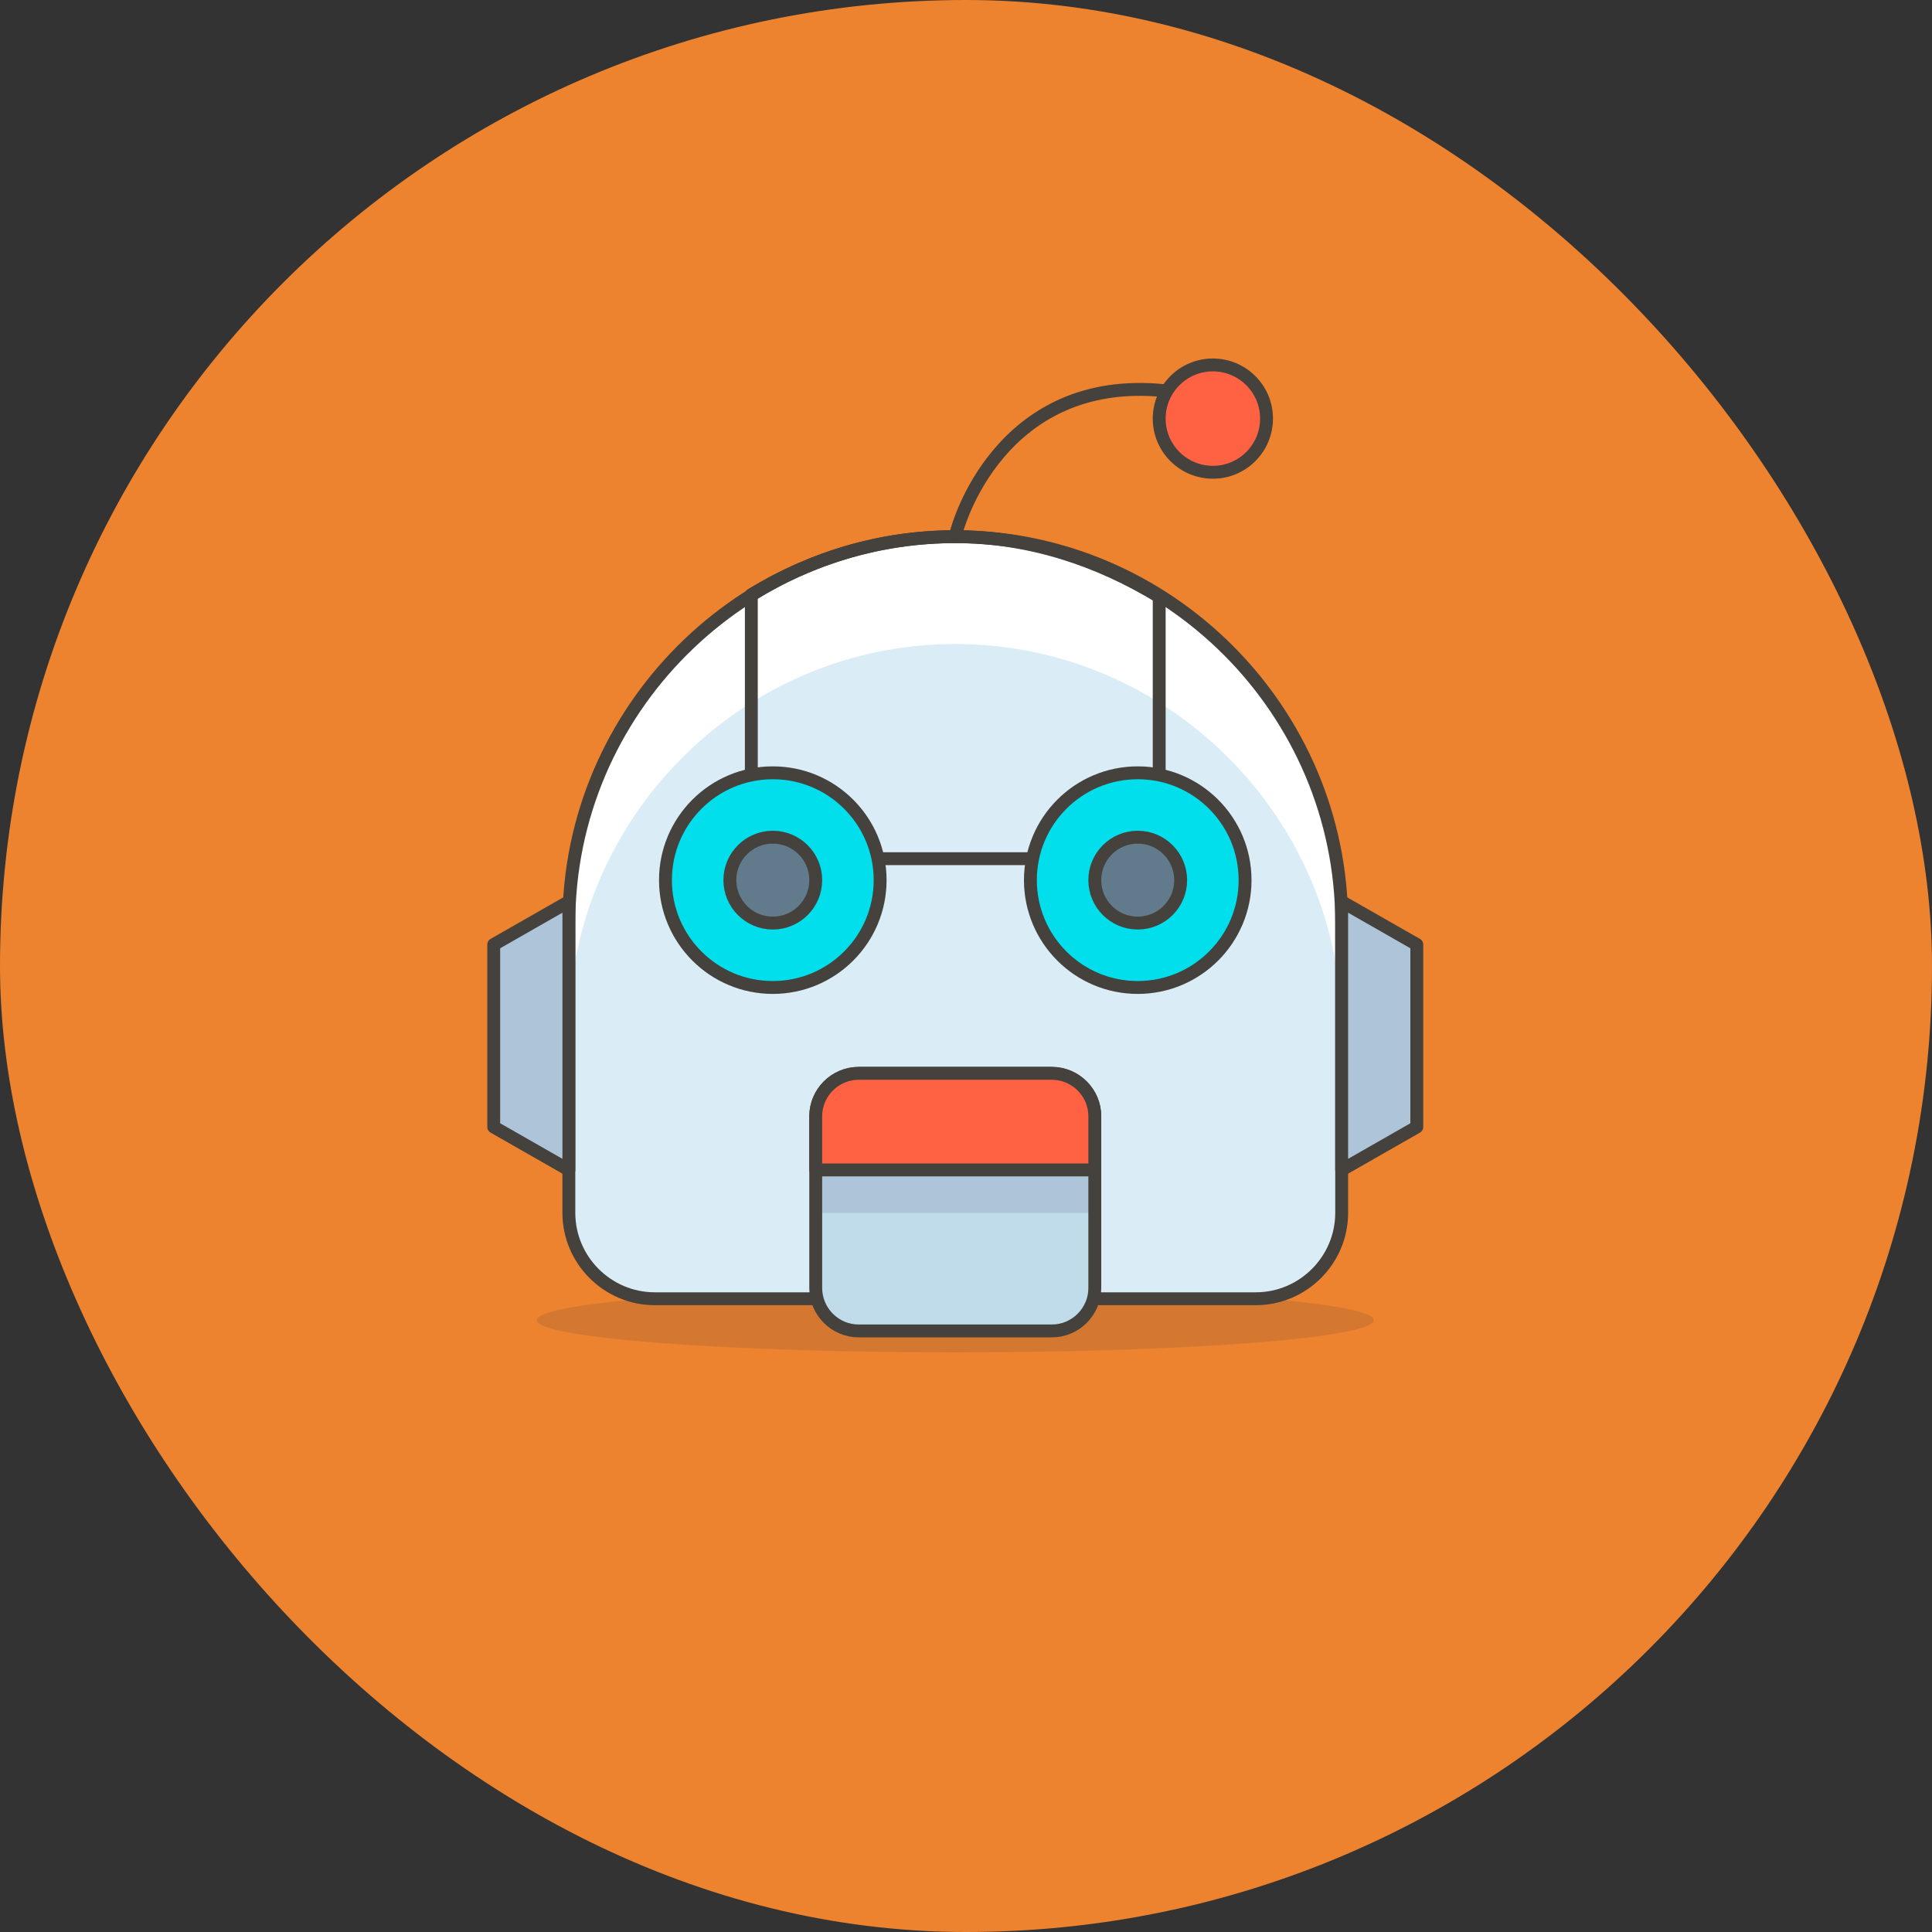 <svg width="150" height="150" viewBox="0 0 150 150" fill="none" xmlns="http://www.w3.org/2000/svg">
<rect x="0" y="0" width="150" height="150" fill="#333333" stroke="none"/>
<rect width="150" height="150" rx="75" fill="#ED832F"/>
<path opacity="0.15" d="M74.166 105C92.116 105 106.667 103.881 106.667 102.5C106.667 101.119 92.116 100 74.166 100C56.217 100 41.666 101.119 41.666 102.5C41.666 103.881 56.217 105 74.166 105Z" fill="#45413C"/>
<path d="M104.167 94.167C104.167 97.834 101.167 100.834 97.5 100.834H50.833C47.166 100.834 44.166 97.834 44.166 94.167V71.667C44.166 55.167 57.666 41.667 74.166 41.667C90.666 41.667 104.167 55.167 104.167 71.667V94.167Z" fill="#DAEDF7"/>
<path d="M74.166 41.667C57.666 41.667 44.166 55.167 44.166 71.667V80C44.166 63.5 57.666 50 74.166 50C90.666 50 104.167 63.5 104.167 80V71.667C104.167 55.167 90.666 41.667 74.166 41.667Z" fill="white"/>
<path d="M104.167 94.167C104.167 97.834 101.167 100.834 97.5 100.834H50.833C47.166 100.834 44.166 97.834 44.166 94.167V71.667C44.166 55.167 57.666 41.667 74.166 41.667C90.666 41.667 104.167 55.167 104.167 71.667V94.167Z" stroke="#45413C" stroke-miterlimit="10" stroke-linecap="round" stroke-linejoin="round"/>
<path d="M85 100C85 101.833 83.5 103.333 81.667 103.333H66.667C64.833 103.333 63.333 101.833 63.333 100V86.667C63.333 84.834 64.833 83.334 66.667 83.334H81.667C83.5 83.334 85 84.834 85 86.667V100Z" fill="#C0DCEB"/>
<path d="M63.333 90.834H85V94.167H63.333V90.834Z" fill="#ADC4D9"/>
<path d="M110 87.5L104.167 90.833V70L110 73.333V87.5Z" fill="#ADC4D9" stroke="#45413C" stroke-miterlimit="10" stroke-linecap="round" stroke-linejoin="round"/>
<path d="M38.333 87.5L44.167 90.833V70L38.333 73.333V87.5Z" fill="#ADC4D9" stroke="#45413C" stroke-miterlimit="10" stroke-linecap="round" stroke-linejoin="round"/>
<path d="M74.166 41.667C74.5 40 78.333 28.334 91.666 30.5" stroke="#45413C" stroke-miterlimit="10" stroke-linecap="round" stroke-linejoin="round"/>
<path d="M94.167 36.667C96.468 36.667 98.333 34.801 98.333 32.5C98.333 30.199 96.468 28.334 94.167 28.334C91.865 28.334 90 30.199 90 32.5C90 34.801 91.865 36.667 94.167 36.667Z" fill="#FF6242" stroke="#45413C" stroke-miterlimit="10" stroke-linecap="round" stroke-linejoin="round"/>
<path d="M85 100C85 101.833 83.5 103.333 81.667 103.333H66.667C64.833 103.333 63.333 101.833 63.333 100V86.667C63.333 84.834 64.833 83.334 66.667 83.334H81.667C83.5 83.334 85 84.834 85 86.667V100Z" stroke="#45413C" stroke-miterlimit="10" stroke-linecap="round" stroke-linejoin="round"/>
<path d="M85 90.834H63.333V86.667C63.333 84.834 64.833 83.334 66.667 83.334H81.667C83.5 83.334 85 84.834 85 86.667V90.834Z" fill="#FF6242" stroke="#45413C" stroke-miterlimit="10" stroke-linecap="round" stroke-linejoin="round"/>
<path d="M90 46.334C85.333 43.5 80 41.667 74.167 41.667C68.333 41.667 63 43.334 58.333 46.167V66.667H90V46.334Z" stroke="#45413C" stroke-miterlimit="10" stroke-linecap="round" stroke-linejoin="round"/>
<path d="M88.333 76.667C92.936 76.667 96.667 72.936 96.667 68.333C96.667 63.731 92.936 60 88.333 60C83.731 60 80 63.731 80 68.333C80 72.936 83.731 76.667 88.333 76.667Z" fill="#00DFEB" stroke="#45413C" stroke-miterlimit="10" stroke-linecap="round" stroke-linejoin="round"/>
<path d="M88.333 71.667C90.174 71.667 91.667 70.174 91.667 68.333C91.667 66.492 90.174 65 88.333 65C86.492 65 85 66.492 85 68.333C85 70.174 86.492 71.667 88.333 71.667Z" fill="#627B8C" stroke="#45413C" stroke-miterlimit="10" stroke-linecap="round" stroke-linejoin="round"/>
<path d="M60 76.667C64.602 76.667 68.333 72.936 68.333 68.333C68.333 63.731 64.602 60 60 60C55.398 60 51.666 63.731 51.666 68.333C51.666 72.936 55.398 76.667 60 76.667Z" fill="#00DFEB" stroke="#45413C" stroke-miterlimit="10" stroke-linecap="round" stroke-linejoin="round"/>
<path d="M60 71.667C61.841 71.667 63.333 70.174 63.333 68.333C63.333 66.492 61.841 65 60 65C58.159 65 56.666 66.492 56.666 68.333C56.666 70.174 58.159 71.667 60 71.667Z" fill="#627B8C" stroke="#45413C" stroke-miterlimit="10" stroke-linecap="round" stroke-linejoin="round"/>
</svg>
